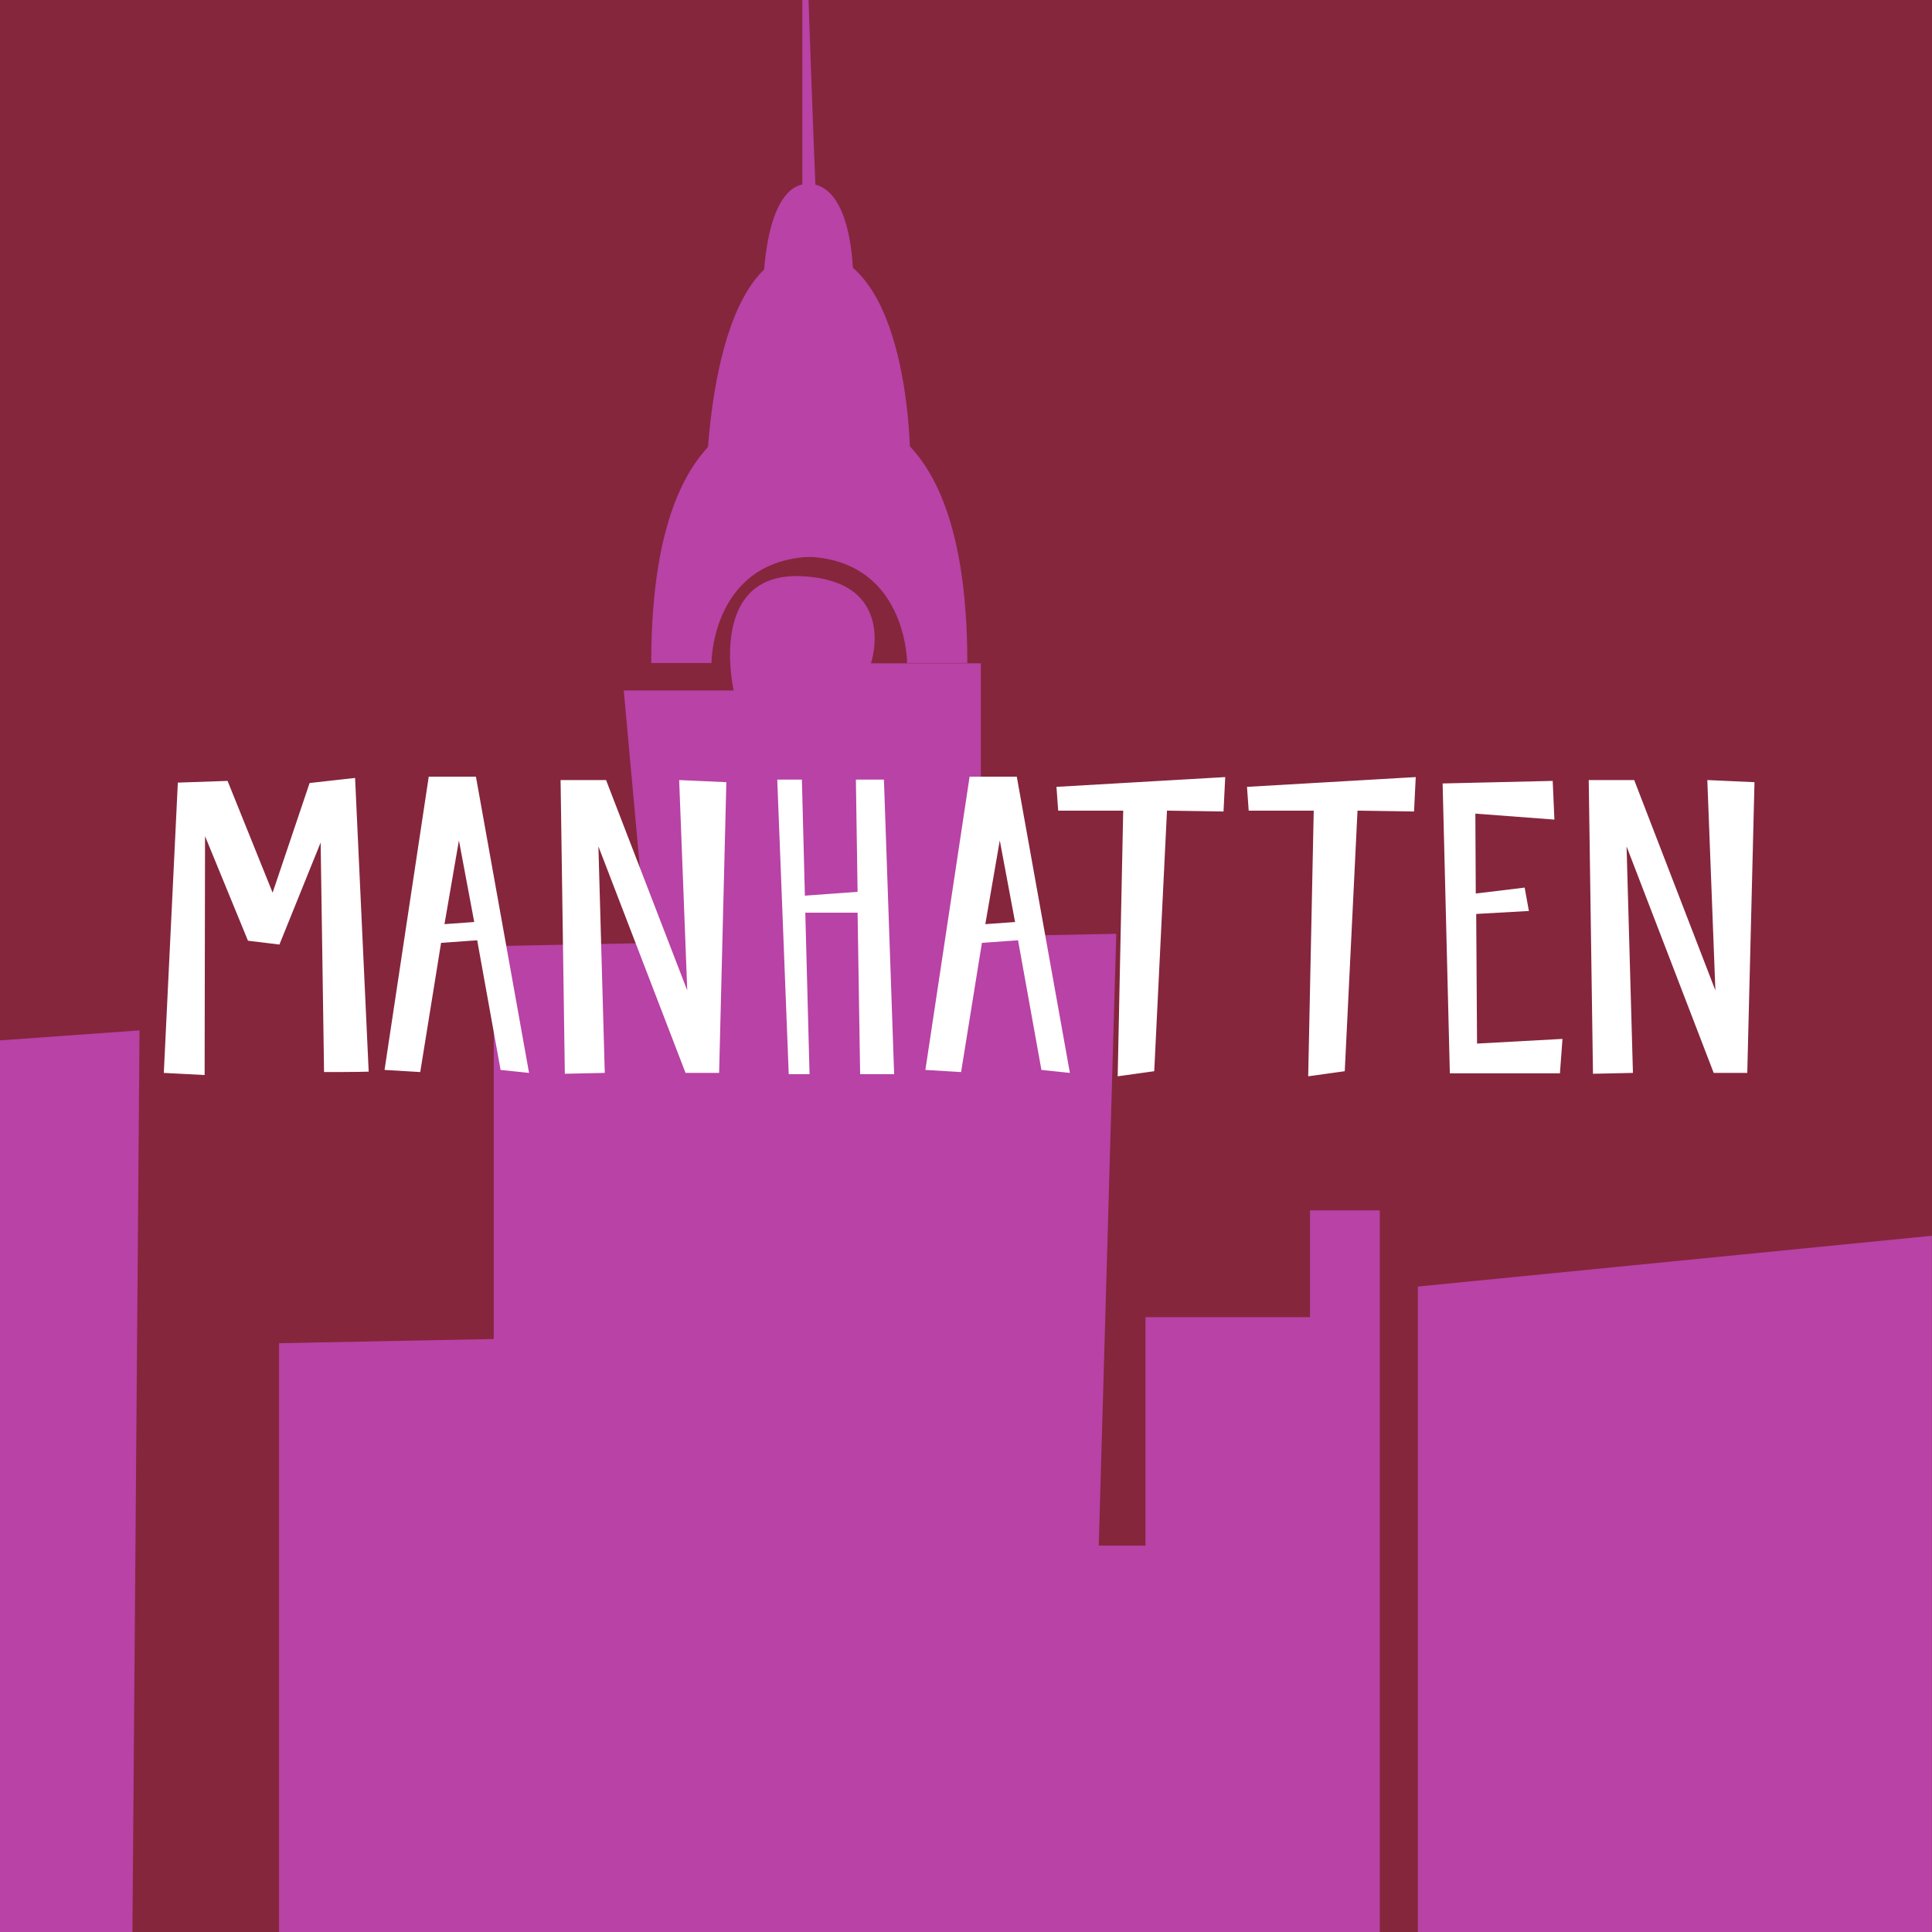 <svg width="180" height="180" viewBox="0 0 180 180" fill="none" xmlns="http://www.w3.org/2000/svg">
<rect x="0" y="0" width="180" height="180" fill="#333333" stroke="none"/>
<g clip-path="url(#clip0_873_1916)">
<rect width="180" height="180" fill="#85263D"/>
<g clip-path="url(#clip1_873_1916)">
<path d="M46 196V88.145L104 87L100.879 196H46Z" fill="#B842A5"/>
<path d="M26 233V125.145L84 124L80.879 233H26Z" fill="#B842A5"/>
<path d="M-3 205V97.145L13 96L12.139 205H-3Z" fill="#B842A5"/>
<path d="M60.674 92.478L58.114 64.329H68.354C68.354 64.329 65.794 53.22 74.751 53.687C83.709 54.154 81.148 61.799 81.148 61.799H91.383V95.032L60.674 92.478Z" fill="#B842A5"/>
<path d="M60.674 61.769H66.285C66.285 61.769 66.285 51.86 76.1 51.86V38.741C76.1 38.741 60.674 33.621 60.674 61.769Z" fill="#B842A5"/>
<path d="M90.124 61.769H84.513C84.513 61.769 84.513 51.86 74.698 51.86V38.741C74.698 38.741 90.124 33.621 90.124 61.769Z" fill="#B842A5"/>
<path d="M65.794 45.369C65.794 45.369 65.794 23.387 75.295 23.387C84.796 23.387 84.802 42.62 84.802 42.62L65.794 45.369Z" fill="#B842A5"/>
<path d="M71.115 26.798C71.115 26.798 71.115 17.126 75.295 17.126C79.475 17.126 79.481 25.592 79.481 25.592L71.115 26.798Z" fill="#B842A5"/>
<path d="M76.1 19.532C75.934 18.764 74.751 -17 74.751 -17V19.029L76.1 19.532Z" fill="#B842A5"/>
<path d="M126.823 122.718H106.722V208.395H126.823V122.718Z" fill="#B842A5"/>
<path d="M120 144H97V190H120V144Z" fill="#B842A5"/>
<path d="M128.553 112.769H122.05V183.125H128.553V112.769Z" fill="#B842A5"/>
<path d="M132.101 185.49H179.99V115.134L132.101 119.864V185.49Z" fill="#B842A5"/>
</g>
<path d="M33.082 72.478L28.845 72.953L25.399 83.17L21.202 72.755L16.569 72.914L15.262 99.96L19.064 100.158L19.103 77.903L23.103 87.645L26.033 88.001L29.874 78.497L30.191 99.881C30.191 99.881 33.715 99.881 34.349 99.842L33.082 72.478ZM39.945 72.359L35.827 99.683L39.153 99.881L41.094 87.843L44.46 87.605L46.638 99.683L49.291 99.96L44.341 72.359H39.945ZM41.411 86.1L42.757 78.299L44.183 85.902L41.411 86.1ZM67.672 72.874L63.276 72.676L64.029 92.278L56.465 72.676H52.228L52.624 100.04L56.346 99.96L55.752 78.854L63.87 99.96H66.999L67.672 72.874ZM73.484 100.079H75.424L75.028 85.031H79.899L80.137 100.079H83.305L82.354 72.636H79.741L79.899 83.091L74.989 83.447L74.711 72.636H72.415L73.484 100.079ZM90.335 72.359L86.216 99.683L89.543 99.881L91.483 87.843L94.849 87.605L97.027 99.683L99.68 99.96L94.731 72.359H90.335ZM91.8 86.1L93.147 78.299L94.572 85.902L91.8 86.1ZM114.151 72.399L98.429 73.31L98.588 75.527H104.647L104.132 100.277L107.537 99.802L108.725 75.527L113.992 75.606L114.151 72.399ZM131.901 72.399L116.18 73.31L116.338 75.527H122.397L121.882 100.277L125.288 99.802L126.476 75.527L131.743 75.606L131.901 72.399ZM144.662 72.755L134.406 72.993L135.079 100H145.335L145.573 96.792L137.613 97.228L137.534 85.15L142.444 84.873L142.048 82.695L137.494 83.249L137.455 75.804L144.82 76.359L144.662 72.755ZM163.462 72.874L159.067 72.676L159.819 92.278L152.255 72.676H148.018L148.414 100.04L152.137 99.96L151.543 78.854L159.661 99.96H162.789L163.462 72.874Z" fill="white"/>
</g>
<defs>
<clipPath id="clip0_873_1916">
<rect width="180" height="180" fill="white"/>
</clipPath>
<clipPath id="clip1_873_1916">
<rect width="179.99" height="202.49" fill="white" transform="translate(0 -17)"/>
</clipPath>
</defs>
</svg>
